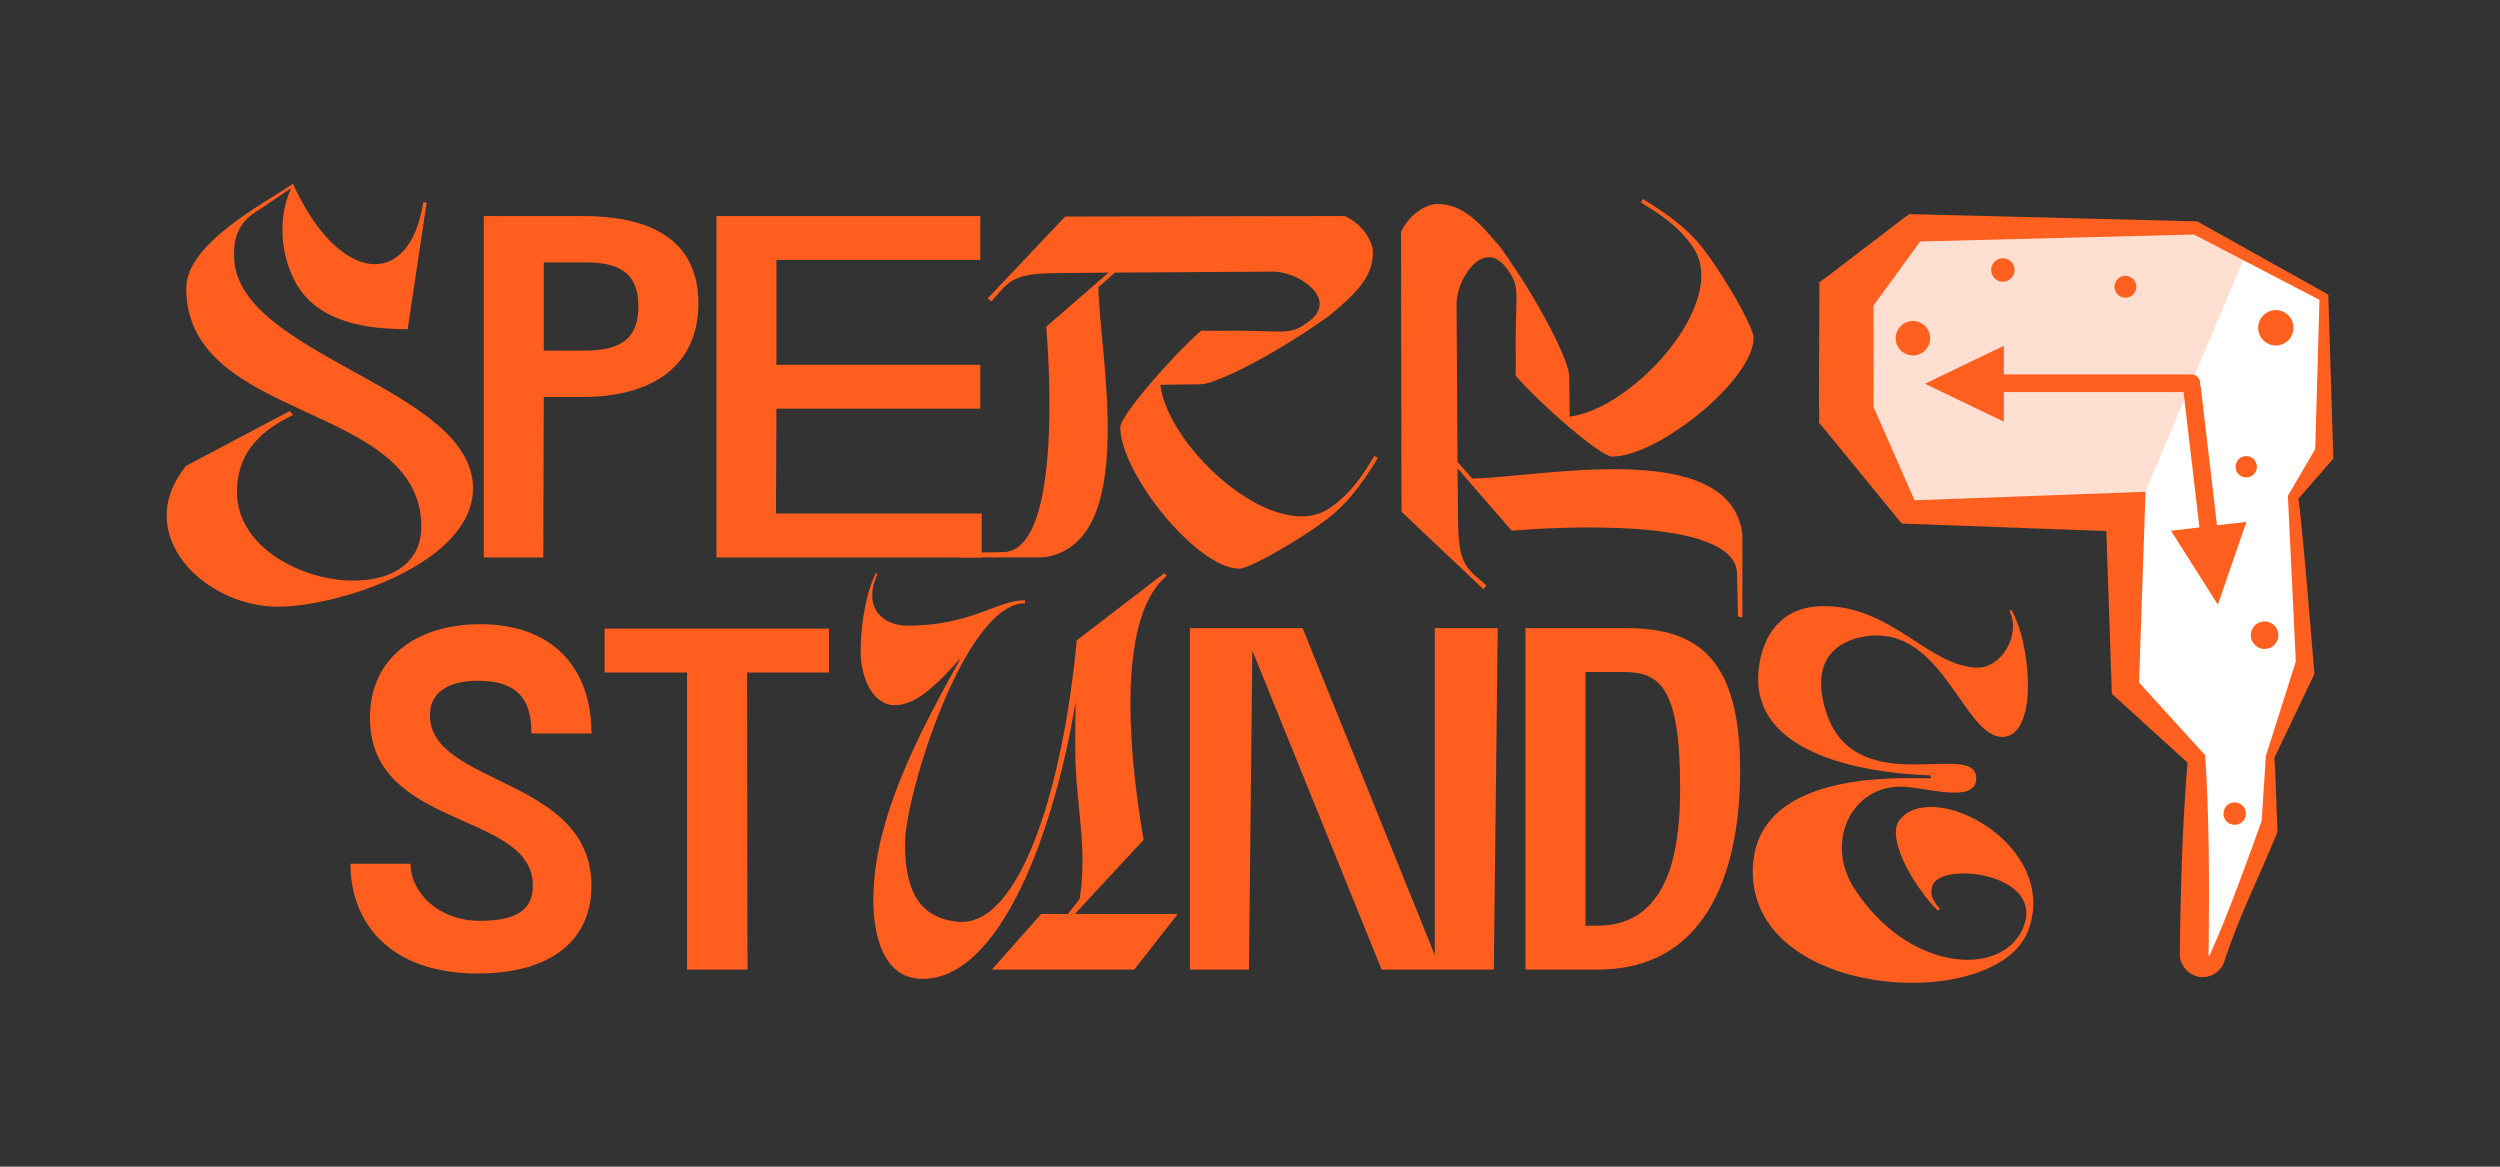 <?xml version="1.0" encoding="UTF-8"?>
<svg id="Ebene_1" data-name="Ebene 1" xmlns="http://www.w3.org/2000/svg" version="1.1" viewBox="0 0 425.197 198.425">
  <rect x="0" y="0" width="425.197" height="198.425" fill="#333333" stroke="none"/>
  <defs>
    <style>
      .cls-1 {
        fill: none;
        stroke: #ffb496;
        stroke-miterlimit: 10;
      }

      .cls-2 {
        fill: #ff5e1f;
      }

      .cls-2, .cls-3, .cls-4, .cls-5 {
        stroke-width: 0px;
      }

      .cls-3 {
        fill: #ff5f1f;
      }

      .cls-4 {
        fill: #ffdfd2;
      }

      .cls-5 {
        fill: #fff;
      }
    </style>
  </defs>
  <path class="cls-2" d="M62.921,122.096c0-10.372,8.132-15.932,18.75-15.932,12.448,0,18.92,7.551,18.92,18.586h-10.208c0-4.812-1.493-8.876-8.794-8.959-4.231-.085-8.463,1.243-8.463,5.888,0,11.95,27.465,10.457,27.465,28.958,0,9.293-6.888,14.935-19.333,14.935-15.102,0-21.656-8.794-21.656-18.668h10.205c.085,5.228,5.146,9.706,11.7,9.706,5.061,0,9.126-1.076,9.126-5.973,0-12.777-27.711-9.457-27.711-28.541"/>
  <polygon class="cls-2" points="102.824 106.912 140.99 106.912 140.99 114.378 127.052 114.378 127.134 164.909 116.847 164.909 116.847 114.378 102.824 114.378 102.824 106.912"/>
  <path class="cls-2" d="M153.928,143.419c0,7.052,1.742,12.694,9.044,13.357,10.539.915,17.838-22.981,20.163-47.872l14.935-11.451.331.499c-7.882,6.554-6.97,27.049-3.9,44.886l-11.697,12.612h17.504l-7.384,9.457h-24.228l8.381-9.457h4.563l1.991-2.572c1.41-8.797-.745-16.43-.745-25.143,0-3.484,0-6.305.082-8.545-3.651,22.401-12.859,47.294-26.052,47.294-6.721,0-8.381-7.469-8.381-13.442,0-13.938,7.964-28.623,14.935-41.236-3.651,4.149-7.469,8.132-11.284,8.132-3.982,0-5.809-5.146-5.809-8.961,0-5.891,1.328-11.202,2.657-13.606l.164.331c-2.654,6.055,1.41,8.712,5.061,8.712,11.035,0,15.184-4.317,20.081-4.317v.499c-10.29,0-20.413,32.608-20.413,40.822"/>
  <polygon class="cls-2" points="244.028 162.419 244.028 106.83 254.731 106.83 254.068 164.909 234.984 164.909 212.997 110.645 212.416 164.909 202.376 164.909 202.376 106.83 221.542 106.83 244.028 162.419"/>
  <g>
    <path class="cls-2" d="M285.753,133.877c0-17.589-3.733-19.665-10.038-19.583h-6.058v43.148h1.827c13.439.164,14.269-15.269,14.269-23.565M259.452,106.828h17.093c12.278,0,19.416,5.228,19.416,24.228,0,15.266-4.563,34.019-24.562,33.852h-11.947v-58.079Z"/>
    <path class="cls-2" d="M342.086,103.759c1.41,2.24,2.821,7.384,2.821,12.944,0,3.733-.912,8.627-4.399,8.627-6.223,0-9.788-17.257-21.325-17.257-2.818,0-11.615,1.246-8.959,11.782,4.314,17.257,25.887,5.642,25.887,12.53,0,4.396-8.463,1.493-12.694,1.41-8.548-.167-13.029,9.457-8.132,17.175,9.044,14.187,24.89,15.43,28.708,7.05,4.314-9.457-14.105-11.697-15.351-7.299-.331,1.325-.249,2.073,1.328,3.897l-.416.249c-4.396-4.481-8.794-12.527-6.472-15.43,5.642-7.137,27.216,4.231,21.905,18.75-5.226,14.187-46.878,12.032-46.878-9.956,0-17.507,25.553-15.847,30.283-15.847v-.499c-4.314-.167-29.371-1.161-29.371-16.427,0-4.234,1.909-12.363,11.117-12.363,11.618-.085,18.09,10.454,26.304,10.454,3.815,0,7.384-5.396,5.311-9.709l.331-.082Z"/>
    <path class="cls-2" d="M49.508,32.016l-6.803,4.563c-2.818,2.322-2.903,4.976-2.903,6.882,0,17.005,40.646,22.398,40.646,39.567,0,12.777-22.893,20.157-33.18,20.157-12.609,0-25.052-12.442-15.595-23.97l17.586-9.293.581.663c-6.636,3.152-9.539,7.384-9.539,13.108,0,15.759,31.356,21.401,31.356,5.888,0-21.319-39.983-17.668-39.983-40.561,0-7.466,12.774-14.184,18.166-17.753,7.715,17.087,19.826,18.166,22.149,3.152h.581l-3.234,21.568c-6.803,0-14.433-1.079-18.416-6.885-2.739-4.064-4.149-11.035-1.41-17.087"/>
    <path class="cls-2" d="M99.036,59.637c5.557,0,9.539-1.243,9.539-7.548,0-6.223-3.982-7.548-9.539-7.466h-6.554v15.014h6.554ZM92.4,94.808h-10.12v-58.065h16.756c10.284,0,19.741,3.152,19.741,14.85,0,10.697-7.879,15.926-19.741,15.926h-6.554l-.082,27.289Z"/>
  </g>
  <polygon class="cls-2" points="131.972 87.343 166.976 87.343 166.976 94.809 121.852 94.809 121.852 36.745 166.727 36.745 166.727 44.208 132.054 44.208 132.054 62.043 166.727 62.043 166.727 69.508 132.054 69.508 131.972 87.343"/>
  <g>
    <path class="cls-2" d="M167.977,50.762l13.19-13.935,47.529-.082c2.739,1.161,4.812,4.064,4.812,6.22,0,4.481-3.566,7.463-7.381,10.7-9.788,6.967-19.413,11.694-21.981,11.694l-6.803.085c1.325,10.782,19.495,27.292,28.785,20.984,3.815-2.569,5.888-6.053,7.63-8.873l.581.331c-2.24,3.733-4.645,7.05-7.466,9.457-4.064,3.484-14.184,9.372-16.093,9.372-7.214,0-20.24-16.257-20.24-24.055,0-1.991,8.959-12.275,13.771-16.424,2.158,0,3.07.085,5.143,0,9.29,0,9.953.912,13.272-1.66,5.058-3.897-2.24-8.627-6.554-8.378l-26.544.164-2.821,2.49c.167,11.366,7.135,43.884-9.457,45.954h-14.181l.164-.745,7.217-.164c9.956,0,7.964-31.688,7.384-38.324l10.618-9.211-8.794.085c-7.466.082-7.964,1.161-11.117,4.812l-.663-.499Z"/>
    <path class="cls-2" d="M252.297,100.22l-13.935-13.19-.082-47.529c1.161-2.739,4.064-4.812,6.22-4.812,4.481,0,7.463,3.566,10.7,7.381,6.967,9.788,11.694,19.413,11.694,21.981l.085,6.803c10.782-1.325,27.292-19.495,20.984-28.785-2.569-3.815-6.053-5.888-8.873-7.63l.331-.581c3.733,2.24,7.05,4.645,9.457,7.466,3.484,4.064,9.372,14.184,9.372,16.093,0,7.214-16.257,20.24-24.055,20.24-1.991,0-12.275-8.959-16.424-13.771,0-2.158.085-3.07,0-5.143,0-9.29.912-9.953-1.66-13.272-3.897-5.058-8.627,2.24-8.378,6.554l.164,26.544,2.49,2.821c11.366-.167,43.884-7.135,45.954,9.457v14.181l-.745-.164-.164-7.217c0-9.956-31.688-7.964-38.324-7.381l-9.211-10.618.085,8.791c.082,7.466,1.161,7.964,4.812,11.117l-.499.663Z"/>
  </g>
  <g>
    <path class="cls-5" d="M395.183,50.661l-21.909-11.403-47.091,1.203-8.272,11.359.016,17.69,7.215,16.392,39.006-1.426c-.084,2.532-1.088,31.962-1.088,31.962l11.278,12.403c.691,10.772.676,22.57.583,31.663l-.009,1.131c-.125,1.083.092,1.325.208,1.456l.253.257.317.001.351-.038.308-.285.06-.129c2.984-6.51,6.61-16.604,8.559-22.027l.368-1.021.701-10.946.011-.104,5.107-16.103s-1.292-26.96-1.346-28.099l4.636-7.93.739-26.006Z"/>
    <polygon class="cls-4" points="363.508 86.851 381.833 43.537 371.124 38.54 323.527 39.016 313.056 55.437 314.246 71.382 324.571 86.657 363.508 86.851"/>
    <path class="cls-1" d="M321.802,41.003"/>
    <path class="cls-3" d="M396.002,50.547c0-0-.013-.446-.013-.446l-.381-.213-21.907-12.235s-48.294-1.219-48.294-1.22c0,0-.688-.017-.688-.017l-.962.701c0-0-12.895,9.853-12.895,9.853,0-0-1.442,1.051-1.443,1.05.09-.034-.144,21.186-.02,22.16l-.002,1.75.764.889,12.548,15.341.765.89.908.033,33.859,1.238.905,26.623c0-0.0.036,1.054.036,1.054l.643.585,12.226,11.118c-.774,9.141-1.095,19.091-1.257,28.278-.019,1.041-.037,3.221-.058,4.218-.114,2.25,2.146,4.24,4.121,3.966,1.651-.05,2.991-1.278,3.43-2.547,2.641-8.156,5.902-14.276,9.081-22.17-.029.224-.425-12.063-.565-12.529l6.828-14.28s-2.341-29.009-2.751-29.794c.084-.094,5.97-6.848,5.97-6.848,0,0-.848-27.449-.848-27.449ZM385.364,128.724s-.699,10.887-.7,10.887c-1.876,5.215-5.721,16.031-8.87,22.9-.28.259-.148-.886-.148-.886l.013-1.204c.106-10.405.076-21.601-.6-31.965l-.398-.438-10.854-11.935c.178-5.319,1.079-31.553,1.103-32.434l-3.449.126-35.835,1.31-6.961-15.815-.016-17.311,7.931-10.89c2.233-.057,46.558-1.189,46.558-1.189l21.354,11.114-.721,25.381-4.542,7.768-.109.187.008.173s1.312,27.386,1.342,28.007c-.197.621-5.062,15.962-5.062,15.962-.034.058-.038.189-.045.252Z"/>
    <path class="cls-3" d="M379.686,89.039l-2.625.308-2.761-23.53c-.017-.148-.078-.278-.135-.408.012-.077.045-.145.045-.225,0-.83-.672-1.502-1.502-1.502h-31.901v-4.87l-2.153,1.036-8.448,4.064-2.814,1.354,2.814,1.354,8.448,4.064,2.153,1.036v-5.032h30.569l2.7,23.012-2.463.289-2.373.278,1.28,2.018,5.02,7.917,1.672,2.637,1.017-2.953,3.052-8.863.778-2.259-2.374.278Z"/>
    <path class="cls-3" d="M325.346,60.45c-1.614,0-2.927-1.313-2.927-2.927s1.313-2.926,2.927-2.926,2.926,1.312,2.926,2.926-1.312,2.927-2.926,2.927ZM325.346,57.553"/>
    <path class="cls-3" d="M340.647,47.911c-1.099,0-1.992-.895-1.992-1.994s.893-1.994,1.992-1.994,1.994.895,1.994,1.994-.895,1.994-1.994,1.994Z"/>
    <path class="cls-3" d="M361.485,50.632c-1.025,0-1.859-.833-1.859-1.859s.833-1.86,1.859-1.86,1.86.835,1.86,1.86-.835,1.859-1.86,1.859Z"/>
    <path class="cls-3" d="M387.069,58.754c-1.656,0-3.005-1.348-3.005-3.005s1.348-3.005,3.005-3.005,3.005,1.348,3.005,3.005-1.348,3.005-3.005,3.005ZM387.069,55.748s0,.001.001.003l-.001-.003Z"/>
    <path class="cls-3" d="M382.033,81.202c-1.001,0-1.813-.814-1.813-1.815s.813-1.815,1.813-1.815,1.815.814,1.815,1.815-.814,1.815-1.815,1.815Z"/>
    <path class="cls-3" d="M385.158,110.38c-1.293,0-2.347-1.052-2.347-2.345s1.053-2.347,2.347-2.347,2.345,1.053,2.345,2.347-1.052,2.345-2.345,2.345Z"/>
    <path class="cls-3" d="M380.07,140.283c-1.051,0-1.906-.855-1.906-1.905,0-1.052.855-1.907,1.906-1.907s1.906.855,1.906,1.907c0,1.051-.855,1.905-1.906,1.905Z"/>
  </g>
</svg>